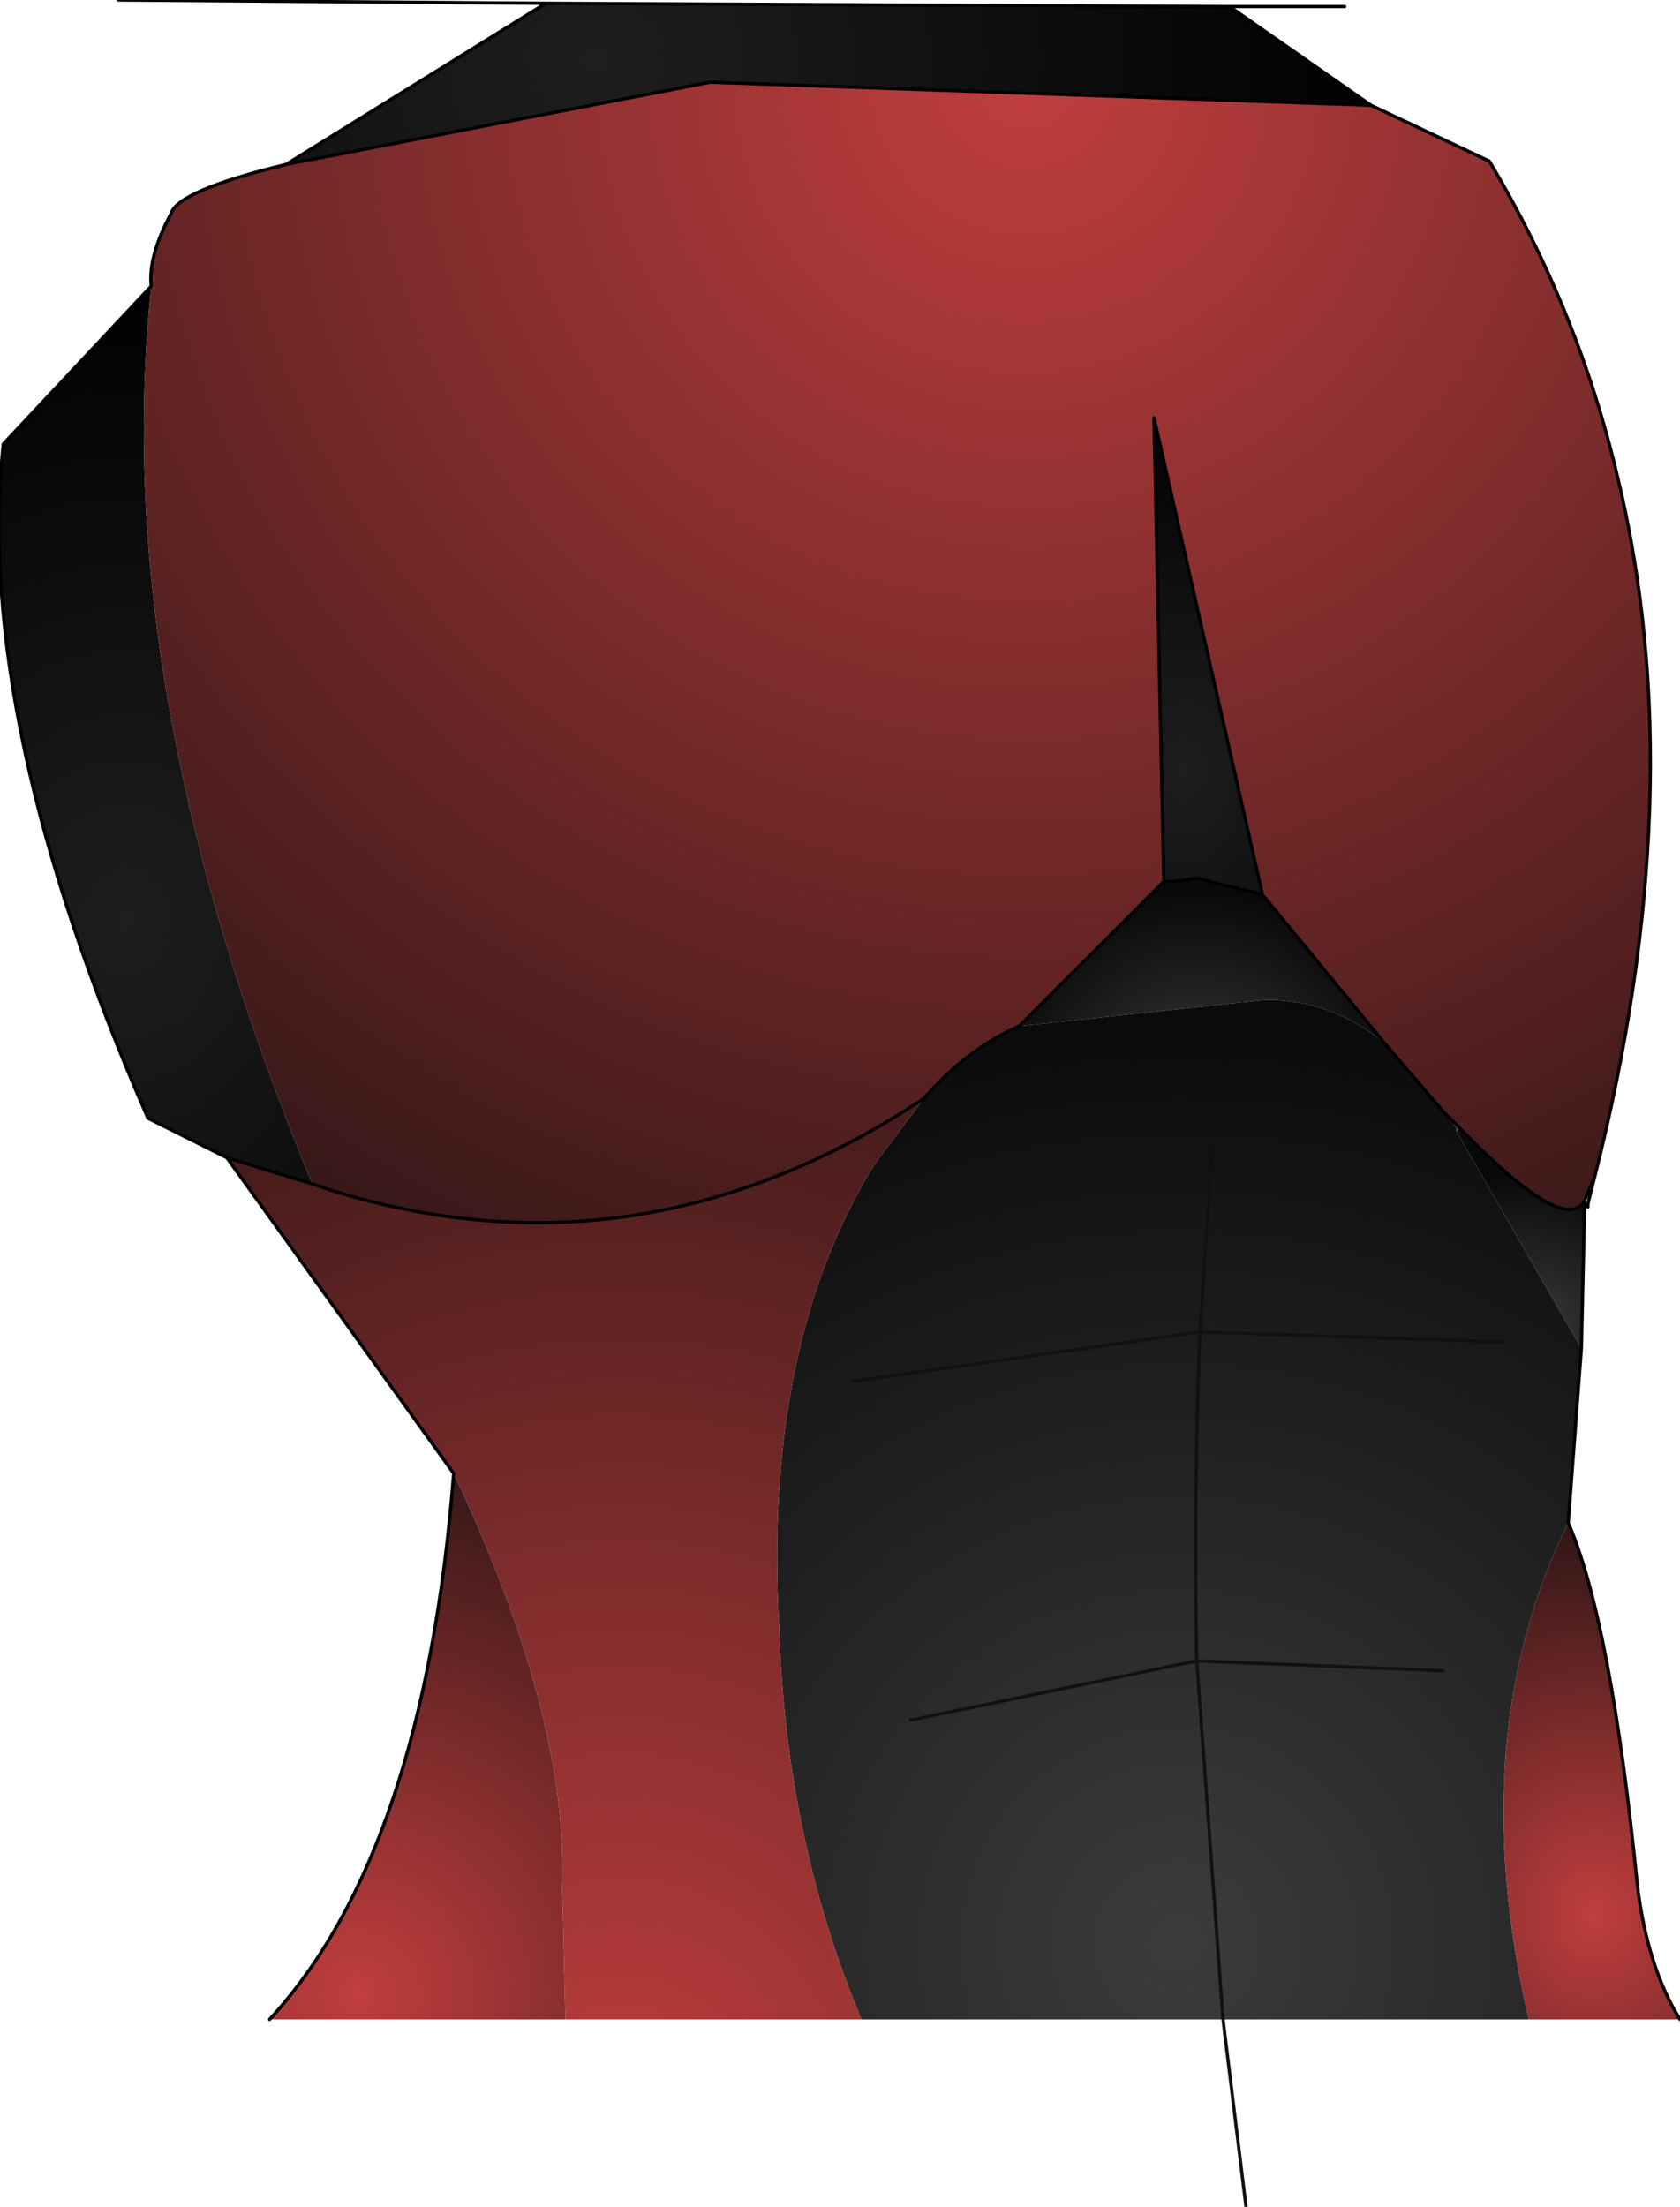 <?xml version="1.0" encoding="UTF-8" standalone="no"?>
<svg xmlns:ffdec="https://www.free-decompiler.com/flash" xmlns:xlink="http://www.w3.org/1999/xlink" ffdec:objectType="shape" height="33.55px" width="25.55px" xmlns="http://www.w3.org/2000/svg">
  <g transform="matrix(1.0, 0.0, 0.0, 1.0, 13.2, 15.05)">
    <path d="M5.5 -14.95 L7.65 -13.45 -2.4 -13.8 -8.85 -12.55 -4.9 -15.0 5.5 -14.95" fill="url(#gradient0)" fill-rule="evenodd" stroke="none"/>
    <path d="M4.5 -1.65 L4.35 -8.7 6.0 -1.45 5.2 -1.65 5.0 -1.7 4.65 -1.65 4.5 -1.65" fill="url(#gradient1)" fill-rule="evenodd" stroke="none"/>
    <path d="M2.3 0.55 L4.5 -1.65 4.65 -1.65 5.0 -1.7 5.2 -1.65 6.0 -1.45 7.85 0.8 Q7.05 0.15 6.05 0.15 L2.3 0.55" fill="url(#gradient2)" fill-rule="evenodd" stroke="none"/>
    <path d="M10.9 3.25 L10.85 5.45 8.95 2.15 9.0 2.1 Q10.6 3.75 10.9 3.2 L10.9 3.25" fill="url(#gradient3)" fill-rule="evenodd" stroke="none"/>
    <path d="M10.85 5.45 L10.65 8.1 Q9.05 11.35 10.05 15.65 L5.4 15.65 -0.1 15.65 Q-1.25 12.9 -1.35 9.7 -1.6 5.4 0.1 2.65 L0.85 1.65 Q1.5 0.9 2.3 0.55 L6.05 0.15 Q7.05 0.15 7.85 0.8 L8.75 1.85 8.95 2.1 8.95 2.15 10.85 5.45 M8.75 10.35 L5.0 10.2 Q4.95 7.65 5.05 5.2 L5.25 2.1 5.05 5.2 9.65 5.35 5.05 5.2 Q4.95 7.65 5.0 10.2 L8.75 10.35 M0.65 11.1 L5.0 10.2 5.4 15.65 5.0 10.2 0.65 11.1 M-0.25 5.95 L5.05 5.2 -0.25 5.95" fill="url(#gradient4)" fill-rule="evenodd" stroke="none"/>
    <path d="M8.75 1.85 L9.0 2.1 8.95 2.1 8.75 1.85" fill="url(#gradient5)" fill-rule="evenodd" stroke="none"/>
    <path d="M8.95 2.1 L9.0 2.1 8.95 2.15 8.95 2.1" fill="url(#gradient6)" fill-rule="evenodd" stroke="none"/>
    <path d="M-10.9 -10.7 Q-11.55 -4.55 -8.45 2.95 L-9.75 2.55 -10.95 1.95 Q-13.6 -4.1 -13.15 -8.3 L-10.9 -10.7" fill="url(#gradient7)" fill-rule="evenodd" stroke="none"/>
    <path d="M7.65 -13.45 L9.45 -12.6 Q10.8 -10.35 11.4 -7.8 12.55 -3.05 11.05 2.85 L10.9 3.2 Q10.6 3.75 9.0 2.1 L8.75 1.85 7.85 0.8 6.0 -1.45 4.35 -8.7 4.5 -1.65 2.3 0.55 Q1.5 0.9 0.85 1.65 -3.45 4.5 -8.15 3.05 L-8.45 2.95 Q-11.55 -4.55 -10.9 -10.7 -10.95 -11.15 -10.6 -11.8 -10.5 -12.15 -8.85 -12.55 L-2.4 -13.8 7.65 -13.45" fill="url(#gradient8)" fill-rule="evenodd" stroke="none"/>
    <path d="M-6.3 7.35 Q-4.55 11.05 -4.65 13.65 L-4.6 15.65 -9.1 15.65 Q-6.75 13.1 -6.3 7.35" fill="url(#gradient9)" fill-rule="evenodd" stroke="none"/>
    <path d="M-8.45 2.95 L-8.15 3.05 Q-3.45 4.5 0.85 1.65 L0.1 2.65 Q-1.6 5.4 -1.35 9.7 -1.25 12.9 -0.1 15.65 L-4.6 15.65 -4.65 13.65 Q-4.55 11.05 -6.3 7.35 L-9.75 2.55 -8.45 2.95" fill="url(#gradient10)" fill-rule="evenodd" stroke="none"/>
    <path d="M10.65 8.1 Q11.3 9.6 11.7 13.6 11.85 14.85 12.35 15.65 L10.05 15.65 Q9.05 11.35 10.65 8.1" fill="url(#gradient11)" fill-rule="evenodd" stroke="none"/>
    <path d="M7.65 -13.45 L9.45 -12.6 Q10.8 -10.35 11.4 -7.8 12.55 -3.05 11.05 2.85 L10.95 3.25 10.95 3.3 10.9 3.25 10.85 5.45 10.65 8.1 Q11.3 9.6 11.7 13.6 11.85 14.85 12.35 15.65 M5.5 -14.95 L7.65 -13.45 -2.4 -13.8 -8.85 -12.55 Q-10.5 -12.15 -10.6 -11.8 -10.95 -11.15 -10.9 -10.7 L-13.15 -8.3 Q-13.6 -4.1 -10.95 1.95 L-9.75 2.55 -6.3 7.35 Q-6.75 13.1 -9.1 15.65 M-8.45 2.95 L-8.15 3.05 Q-3.45 4.5 0.85 1.65 1.5 0.9 2.3 0.55 L4.5 -1.65 4.35 -8.7 6.0 -1.45 7.85 0.8 8.75 1.85 9.0 2.1 Q10.6 3.75 10.9 3.2 L11.05 2.85 M7.25 -14.95 L5.5 -14.95 -4.9 -15.0 -8.85 -12.55 M6.0 -1.45 L5.2 -1.65 5.0 -1.7 4.65 -1.65 4.5 -1.65 M10.9 3.2 L10.9 3.25 M-4.9 -15.0 L-11.4 -15.05 M-8.45 2.95 L-9.75 2.55" fill="none" stroke="#000000" stroke-linecap="round" stroke-linejoin="round" stroke-width="0.05"/>
    <path d="M5.4 15.65 L5.75 18.5 M5.4 15.65 L5.0 10.2 0.65 11.1 M5.25 2.1 L5.05 5.2 9.65 5.35 M5.05 5.2 Q4.95 7.65 5.0 10.2 L8.75 10.35 M5.05 5.2 L-0.25 5.95" fill="none" stroke="#111111" stroke-linecap="round" stroke-linejoin="round" stroke-width="0.05"/>
  </g>
  <defs>
    <radialGradient cx="0" cy="0" gradientTransform="matrix(0.015, 0.0, 0.0, 0.015, -4.15, -14.15)" gradientUnits="userSpaceOnUse" id="gradient0" r="819.2" spreadMethod="pad">
      <stop offset="0.0" stop-color="#1e1e1e"/>
      <stop offset="1.0" stop-color="#000000"/>
    </radialGradient>
    <radialGradient cx="0" cy="0" gradientTransform="matrix(0.005, 0.0, 0.0, 0.007, 4.8, -3.35)" gradientUnits="userSpaceOnUse" id="gradient1" r="819.2" spreadMethod="pad">
      <stop offset="0.0" stop-color="#1e1e1e"/>
      <stop offset="1.0" stop-color="#000000"/>
    </radialGradient>
    <radialGradient cx="0" cy="0" gradientTransform="matrix(0.004, 0.0, 0.0, 0.004, 5.0, 1.75)" gradientUnits="userSpaceOnUse" id="gradient2" r="819.2" spreadMethod="pad">
      <stop offset="0.0" stop-color="#3c3c3c"/>
      <stop offset="1.0" stop-color="#090909"/>
    </radialGradient>
    <radialGradient cx="0" cy="0" gradientTransform="matrix(0.003, 0.0, 0.0, 0.003, 10.0, 5.25)" gradientUnits="userSpaceOnUse" id="gradient3" r="819.2" spreadMethod="pad">
      <stop offset="0.0" stop-color="#3c3c3c"/>
      <stop offset="1.0" stop-color="#090909"/>
    </radialGradient>
    <radialGradient cx="0" cy="0" fx="-3.2" fy="0" gradientTransform="matrix(0.018, 0.0, 0.0, 0.018, 4.75, 14.5)" gradientUnits="userSpaceOnUse" id="gradient4" r="819.2" spreadMethod="pad">
      <stop offset="0.0" stop-color="#3c3c3c"/>
      <stop offset="1.0" stop-color="#090909"/>
    </radialGradient>
    <radialGradient cx="0" cy="0" gradientTransform="matrix(0.02, 0.0, 0.0, 0.023, -4.65, 7.4)" gradientUnits="userSpaceOnUse" id="gradient5" r="819.2" spreadMethod="pad">
      <stop offset="0.0" stop-color="#595959"/>
      <stop offset="1.0" stop-color="#373737"/>
    </radialGradient>
    <radialGradient cx="0" cy="0" gradientTransform="matrix(0.02, 0.0, 0.0, 0.023, -4.65, 7.4)" gradientUnits="userSpaceOnUse" id="gradient6" r="819.2" spreadMethod="pad">
      <stop offset="0.0" stop-color="#a07345"/>
      <stop offset="1.0" stop-color="#522e2e"/>
    </radialGradient>
    <radialGradient cx="0" cy="0" gradientTransform="matrix(0.01, 0.0, 0.0, 0.012, -11.3, -1.05)" gradientUnits="userSpaceOnUse" id="gradient7" r="819.2" spreadMethod="pad">
      <stop offset="0.0" stop-color="#1e1e1e"/>
      <stop offset="1.0" stop-color="#000000"/>
    </radialGradient>
    <radialGradient cx="0" cy="0" gradientTransform="matrix(0.025, 0.0, 0.0, 0.025, 2.4, -13.85)" gradientUnits="userSpaceOnUse" id="gradient8" r="819.2" spreadMethod="pad">
      <stop offset="0.0" stop-color="#c13e3e"/>
      <stop offset="1.0" stop-color="#351717"/>
    </radialGradient>
    <radialGradient cx="0" cy="0" gradientTransform="matrix(0.01, 0.0, 0.0, 0.01, -7.75, 15.25)" gradientUnits="userSpaceOnUse" id="gradient9" r="819.2" spreadMethod="pad">
      <stop offset="0.0" stop-color="#c13e3e"/>
      <stop offset="1.0" stop-color="#351717"/>
    </radialGradient>
    <radialGradient cx="0" cy="0" gradientTransform="matrix(0.02, 0.0, 0.0, 0.023, -3.75, 17.6)" gradientUnits="userSpaceOnUse" id="gradient10" r="819.2" spreadMethod="pad">
      <stop offset="0.0" stop-color="#c13e3e"/>
      <stop offset="1.0" stop-color="#351717"/>
    </radialGradient>
    <radialGradient cx="0" cy="0" gradientTransform="matrix(0.006, 0.0, 0.0, 0.007, 11.05, 14.05)" gradientUnits="userSpaceOnUse" id="gradient11" r="819.2" spreadMethod="pad">
      <stop offset="0.0" stop-color="#c13e3e"/>
      <stop offset="1.0" stop-color="#351717"/>
    </radialGradient>
  </defs>
</svg>
